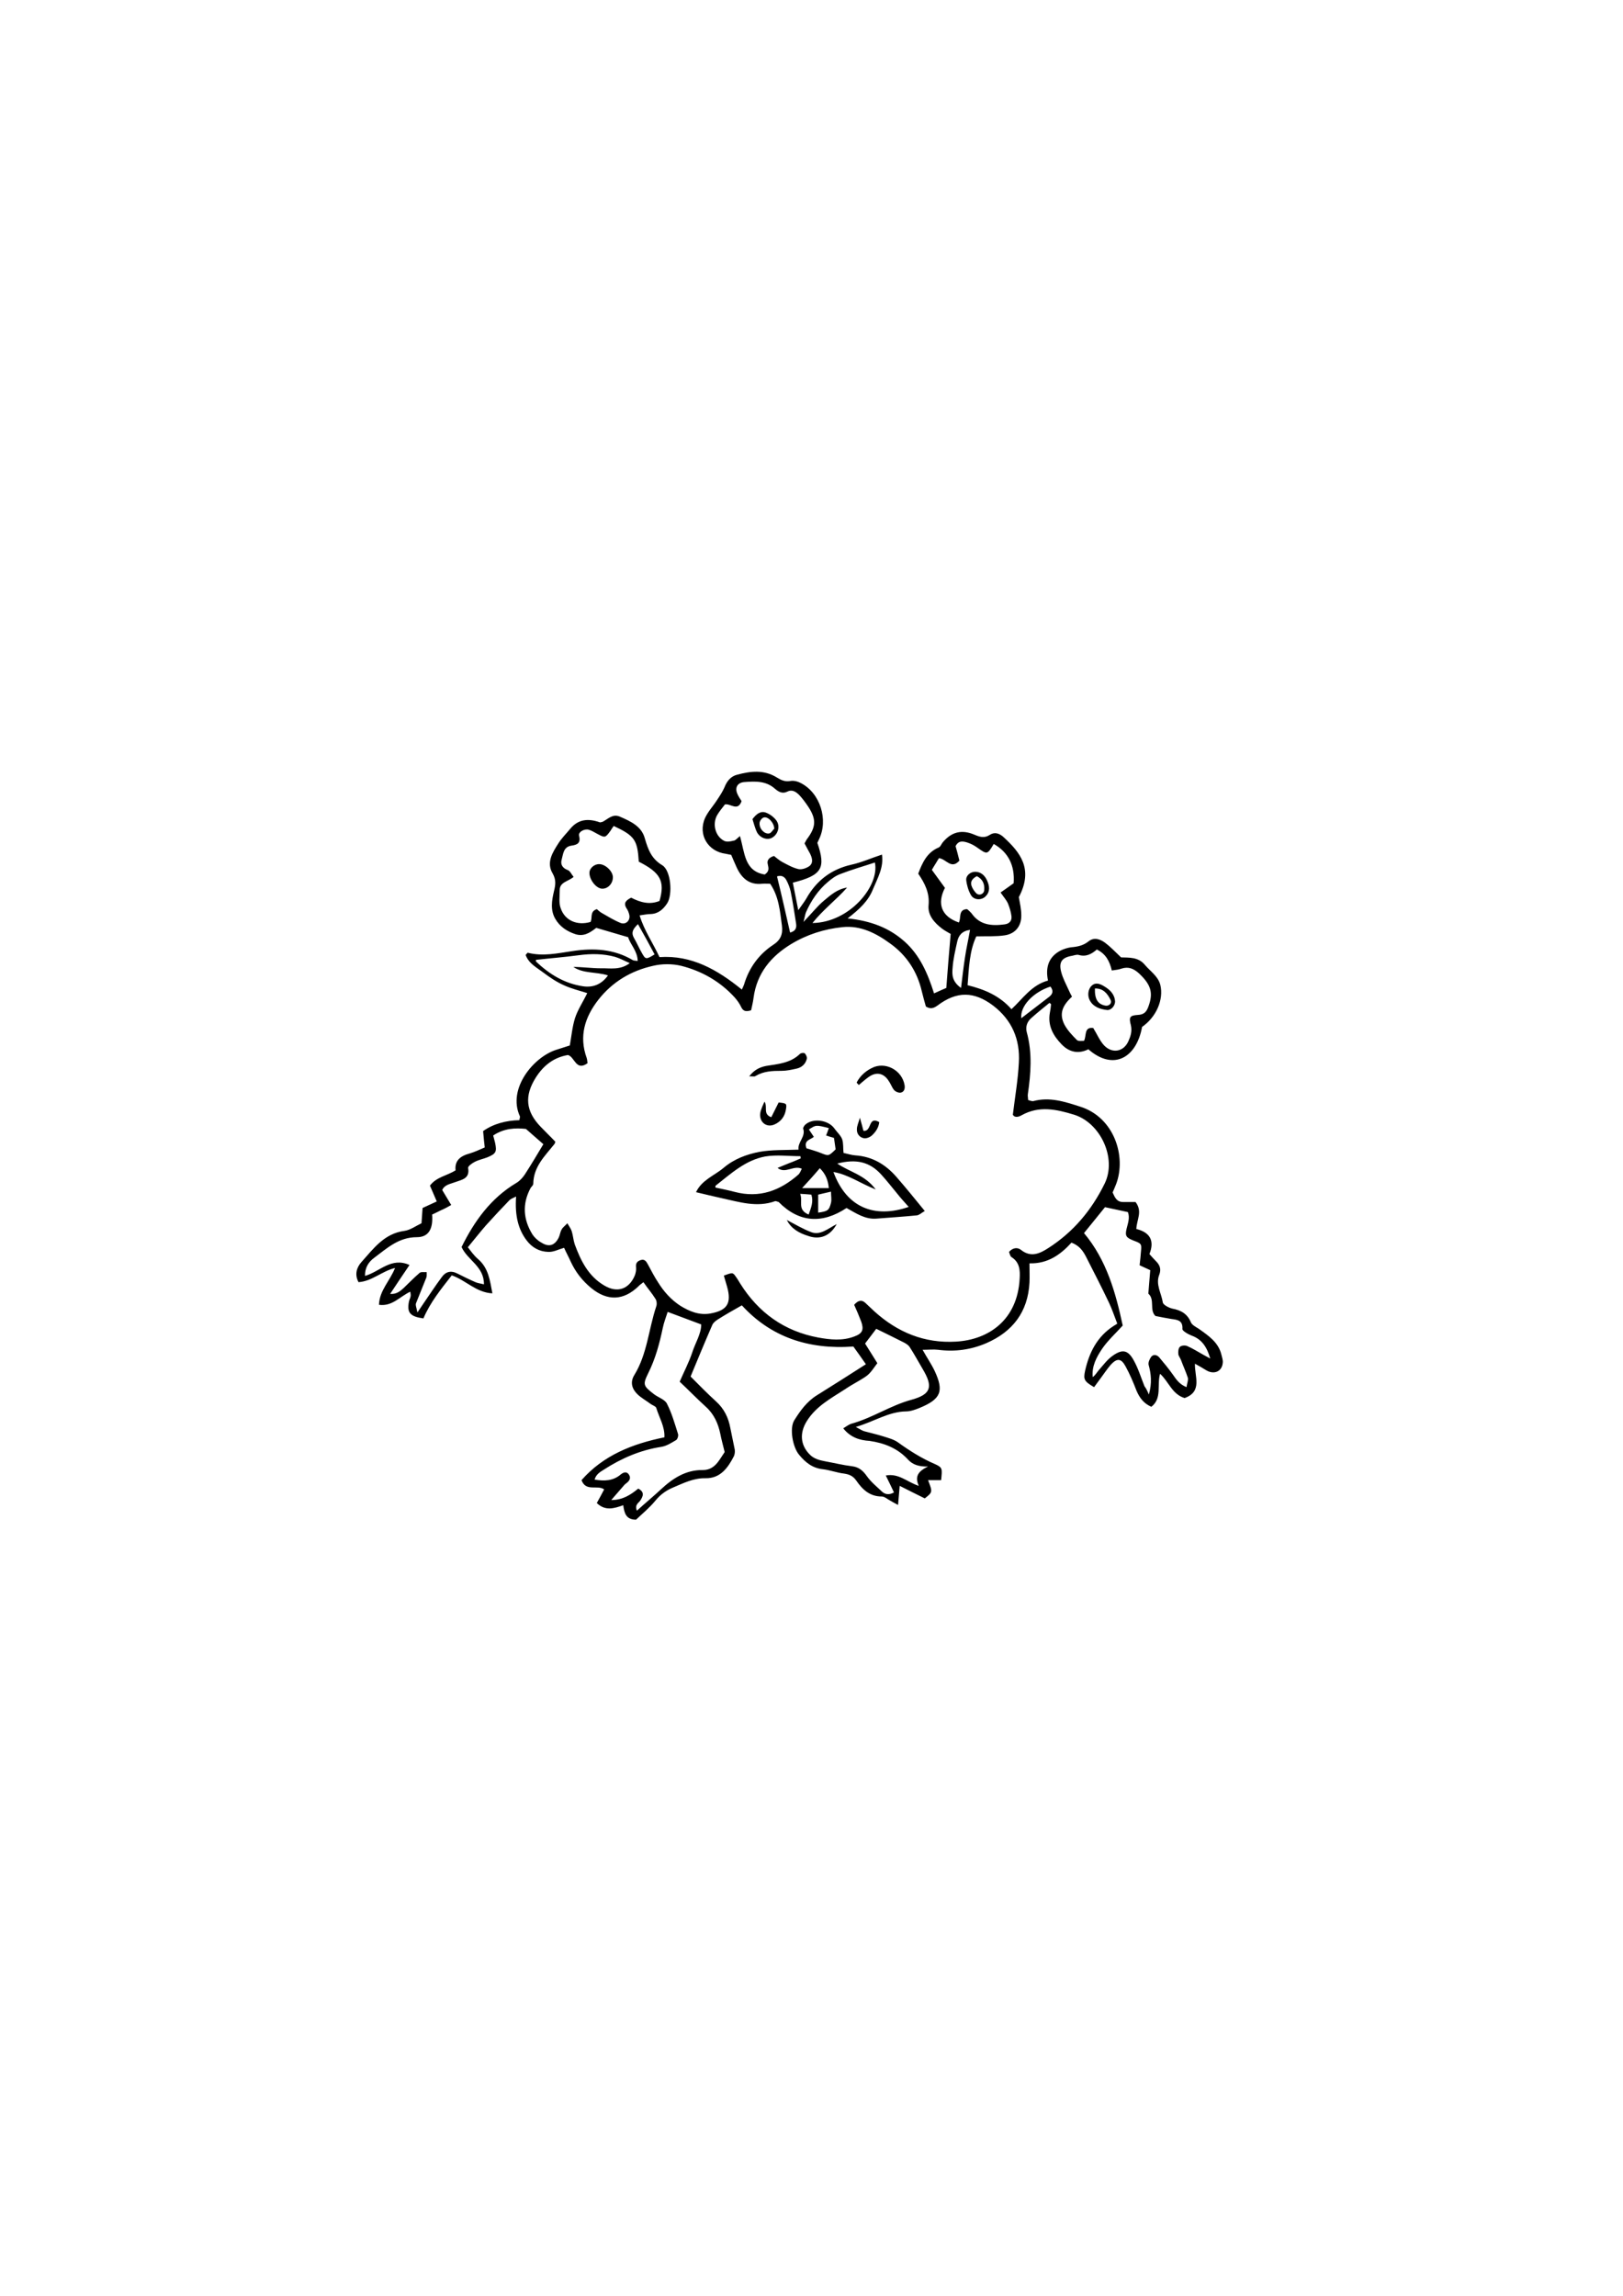 <?xml version="1.0" encoding="utf-8"?>
<!-- Generator: Adobe Illustrator 23.0.1, SVG Export Plug-In . SVG Version: 6.00 Build 0)  -->
<svg version="1.1" id="Layer_1" xmlns="http://www.w3.org/2000/svg" xmlns:xlink="http://www.w3.org/1999/xlink" x="0px" y="0px"
	 viewBox="0 0 595.3 841.9" style="enable-background:new 0 0 595.3 841.9;" xml:space="preserve">
<g>
	<path d="M384.9,367.8c-2.3,1.9-4.6,3.7-6.8,5.7c-1.4,1.3-2,3.1-1.5,5c2.1,7.6,1.5,15.2,0.4,22.8c-0.1,0.6,0.1,1.3,0.1,2.1
		c0.7,0.2,1.4,0.5,1.9,0.4c6-1.6,11.5,0.2,17.1,2c12.6,3.9,17.1,18.3,13.3,28.4c-0.4,1.1-0.9,2.1-1.3,3.1c0.8,1.8,1.5,3.5,3.8,3.5
		c1.6,0,3.3,0,4.6,0c2.7,3.5,0.4,6.5,0.3,9.9c4.9,1.2,6.8,4.2,4.8,9.2c0.9,1,1.6,1.8,2.4,2.6c1.4,1.4,2,2.9,1.2,5
		c-1.4,3.5,0.8,6.8,1.3,10.1c0.1,0.9,2.2,2,3.5,2.3c3.2,0.6,5.5,1.9,6.8,5c0.4,1,1.8,1.7,2.9,2.4c3.5,2.5,7.2,4.9,8.3,9.5
		c0.2,0.9,0.6,1.9,0.5,2.9c-0.2,2.9-2.6,4.3-5.3,3.2c-0.9-0.4-1.7-1-2.6-1.5c-0.7-0.4-1.4-0.8-2.3-1.3c-0.2,4.6,2.9,10.2-3.8,12.6
		c-4.6-1.4-5.8-6-9-8.9c-1.2,4.2,0.8,9-3.2,12.1c-2.8-1.2-4.3-3.3-5.4-5.8c-1.2-3.1-2.5-6.2-4.1-9.1c-1.6-2.9-3.1-3-5.4-0.5
		c-1.3,1.5-2.4,3.2-3.6,4.8c-0.9,1.2-1.7,2.3-2.5,3.4c-3.6-2.1-4-2.8-3.3-6c1.5-6.7,4.4-12.5,10.4-16.4c0.4-0.3,0.9-0.5,1.4-0.9
		c-1.1-2.8-1.9-5.3-3-7.6c-2.7-5.7-5.6-11.3-8.5-17c-1.1-2.1-2.4-4-5.3-5.1c-3.9,4.3-8.6,7.8-15.4,7.6c0,2.8,0.1,5,0,7.1
		c-0.6,10.8-6.2,18-15.9,22.2c-5.6,2.4-11.5,3.2-17.6,2.4c-1.7-0.2-3.5,0-5.7,0c1.6,2.9,3.2,5.2,4.4,7.7c3.5,7.5,2.4,10.4-5.7,13.7
		c-1.5,0.6-3.2,1.2-4.8,1.2c-6.4,0.1-11.6,3.7-18.4,5.7c1.7,0.9,2.4,1.4,3.2,1.6c2.2,0.6,4.5,1.1,6.7,1.8c1.9,0.6,3.9,1.1,5.5,2.2
		c4.3,3.1,8.7,5.9,13.6,8c2.9,1.3,2.7,1.7,2.3,5.9c-1.5,0-3.1,0-4.8,0c1.7,4.4,1.7,4.4-1.2,6.7c-3-1.5-5.9-2.9-9.2-4.6
		c-0.2,2.4-0.4,4.5-0.6,7c-1.3-0.7-2.1-1.1-2.9-1.6c-1-0.5-2-1.5-3.1-1.5c-4.4,0-7.1-2.6-9.3-5.8c-1.2-1.7-2.5-2.3-4.5-2.6
		c-2.6-0.3-5.2-1.3-7.8-1.6c-3.8-0.4-6.4-2.5-8.7-5.3c-2.3-2.7-3.6-9.6-1.8-12.6c2.2-3.5,4.6-6.9,8.3-9.2c5.9-3.7,11.8-7.4,18-11.4
		c-1.5-2.2-3.1-4.4-4.6-6.5c-16.5,1.2-30.3-3.5-40.9-15.1c-3.2,1.8-6,3.4-8.7,5.1c-0.8,0.5-1.7,1.2-2.1,2c-2.7,6.2-5.3,12.5-8,19
		c3.1,3.1,6.1,6.2,9.3,9.1c3,2.7,4.6,6,5.3,9.9c0.5,2.6,1.1,5.2,1.6,7.8c0.1,0.8,0,1.7-0.3,2.4c-2.2,4.3-5,8.2-10.4,8.1
		c-4.4-0.1-8.1,1.8-11.9,3.4c-2.4,1-4.6,2.5-6.4,4.7c-2.2,2.7-4.9,4.9-7.2,7.1c-3.7,0-4.3-2.4-4.7-5.3c-3.4,1.2-6.6,2.2-9.7-0.8
		c0.9-1.6,1.8-3.3,2.7-5c-2.5-1.8-6.7,1-8.3-3.4c8-9.1,18.6-13.3,30.4-15.7c0.2-3.9-1.9-7.2-3-10.8c-0.2-0.6-1.3-0.9-2-1.4
		c-1.6-1.2-3.4-2.2-4.8-3.5c-2.1-2-2.9-4.5-1.2-7.2c4.7-7.7,5.2-16.7,8-25.1c0.3-0.8,0.2-2.1-0.3-2.8c-1.3-2.1-2.9-3.9-4.4-6.1
		c-0.8,0.7-1.4,1-1.8,1.5c-5.5,5.3-11.4,5.5-17.3,0.7c-3.3-2.7-5.8-5.9-7.6-9.8c-0.7-1.6-1.6-3.2-2.4-5c-2.1,0.6-3.9,1.6-5.8,1.5
		c-3.3-0.1-6-1.6-8-4.3c-3-4-4.3-9-3.8-16c-1,0.5-1.9,0.8-2.5,1.4c-2.9,3-5.7,6-8.5,9.1c-2.2,2.5-4.2,5.1-6.7,8.1
		c1.1,1.4,2.2,3,3.7,4.3c3.9,3.3,4.4,7.9,5.3,12.6c-6-0.3-9.7-4.8-14.9-6.6c-3.9,5-7.9,9.9-10.4,15.8c-4.9-0.7-6.1-2.1-5.3-6.2
		c0.1-0.6,0.5-1.2,0.6-1.9c0.1-0.4,0-0.9-0.1-1.7c-3.8,1.7-6.6,5.5-11.5,4.8c0.2-5.3,4-8.7,5.9-13.5c-4.9,1.2-8.5,4.9-13.4,5.2
		c-1.5-2.8-0.7-5.4,1.1-7.4c4.4-4.9,8.3-10.4,15.7-11.4c2.2-0.3,4.2-1.8,6.3-2.8c0.1-1.9,0.3-3.7,0.4-5.6c1.7-0.8,3.3-1.5,5.2-2.4
		c-0.9-2.1-1.7-4-2.5-5.8c2.4-3.2,6.2-3.6,9.4-5.6c-0.4-3.6,1.8-5.3,5.2-6.2c1.7-0.5,3.4-1.3,5.5-2.2c-0.2-1.8-0.4-3.6-0.6-6
		c3.8-2.7,8.5-3.9,13.3-4c0.1-0.8,0.3-1.1,0.2-1.4c-4.7-10.2,5.1-21.8,13.3-24.4c1.6-0.5,3.1-1,5-1.6c0.6-3.3,0.9-6.8,1.9-10
		c1-3.1,2.9-5.9,4.5-9.2c-2.8-0.9-5.8-1.6-8.6-2.9c-2.7-1.2-5.2-2.9-7.6-4.7c-2.4-1.8-5.3-3.3-6.4-6.4c0.4-0.4,0.7-0.9,0.8-0.8
		c5.5,1.4,10.9,0.2,16.3-0.6c7.8-1.2,15.3-0.8,22.2,3.3c0.4,0.2,0.9,0.2,1.8,0.3c-0.1-3.7-2.7-6-3.5-8.7c-4-1.2-7.6-2.2-11.6-3.4
		c0.2-0.1-0.2,0-0.4,0.2c-2.2,1.7-4.4,3-7.3,2.1c-3.1-1-5.8-2.8-7.4-5.6c-1.9-3.2-1.3-6.8-0.5-10.2c0.6-2.4,0.8-4.2-0.5-6.5
		c-2.4-4,0-7.7,2.1-11c1.2-1.9,2.9-3.6,4.4-5.4c3-3.6,6.7-3.8,10.9-2.3c0.3-0.1,0.6-0.1,0.9-0.2c2-1,3.7-3.1,6.4-1.9
		c3.9,1.7,7.9,3.5,9.1,7.9c1.2,4.1,2.4,7.5,6.4,9.9c3.2,1.9,3.9,10.8,1.8,14c-1.4,2.1-3.2,3.8-6,3.9c-1.3,0-2.5,0.3-4.1,0.5
		c1.7,5.6,4.9,10.1,7.3,15.3c11.8-0.8,21.2,4.6,30.2,11.9c0.3-0.7,0.6-1.2,0.8-1.8c1.8-6.1,5.4-11.1,10.7-14.6
		c2.8-1.8,3.6-4,3.2-7.1c-0.7-5.2-1.1-10.6-4.3-15.3c-1,0-2-0.1-3,0c-4.7,0.5-7.5-2.1-9.3-6c-0.7-1.5-1.3-3-2-4.6
		c-0.7-0.1-1.4-0.3-2-0.4c-6.5-0.8-10.3-7-7.6-13.1c1.1-2.4,3-4.4,4.4-6.6c1-1.5,2-3,2.7-4.6c0.9-2.3,2.3-4.1,4.7-4.7
		c4.9-1.3,9.8-1.9,14.5,1c1.6,1,3.1,1.7,5.1,1.3c1.2-0.2,2.7,0.2,3.8,0.8c7.1,3.7,10.1,13.5,6.6,20.6c-0.2,0.4-0.4,0.9-0.6,1.3
		c3.2,9.3,1.7,11.9-9,14.6c0.6,3,1.2,6,2,10.1c1.3-1.9,2.2-3,2.9-4.2c3.7-6.6,9.1-10.8,16.6-12.5c3.7-0.8,7.2-2.4,11.2-3.7
		c0.7,4.7-1.6,8.6-3.3,12.7c-1.7,4.3-4.9,7.3-9.3,10.7c8.6,0.9,15.3,3.5,20.9,8.5c5.6,5,8.5,11.7,10.8,19c2-0.9,3.5-1.6,4.5-2
		c0.5-6.7,1-13,1.6-19.8c-0.6-0.4-1.9-1-3.1-1.9c-2.9-2.2-5.4-5-5-8.7c0.4-4.5-1.4-8-3.8-11.5c1.5-4,3.2-7.8,7.5-9.6
		c0.7-0.3,1-1.3,1.5-1.9c3.2-3.8,6.9-4.8,11.6-2.8c1.9,0.8,3.6,1.4,5.6,0.1c1.8-1.2,3.5-0.6,5,0.7c6.1,5.6,11.2,11.7,5.7,22.1
		c0.4,2.3,0.9,4.4,0.9,6.6c0.1,3.9-2.1,6.8-6,7.4c-3.2,0.5-6.6,0.3-10.5,0.4c-2.5,5.3-2.7,11.4-3.2,17.9c6.1,1.5,11.7,3.8,16.1,8.8
		c4.2-3.9,7.4-8.9,13.4-10.5c-1-4.8,0.2-8.7,4.6-11c1.2-0.6,2.5-1,3.8-1.2c2.4-0.2,4.5-0.6,6.5-2.2c2-1.6,4.2-0.8,6,0.5
		c2,1.5,3.7,3.3,5.9,5.4c2.8,0.1,6.3-0.2,8.7,2.7c2,2.4,4.9,4.2,5.7,7.4c1.3,5.4-1.5,11.8-6.7,15.4c-2,11.2-10.4,16.3-19.7,8.2
		c-3.6,1.8-7,1.1-9.8-1.8c-3.1-3.2-5.2-6.9-4.3-11.7c0.2-0.9,0.3-1.9,0.4-2.8C385.6,368.2,385.3,368,384.9,367.8z M339.6,369.1
		c-0.5-1.7-1-3.6-1.5-5.6c-1.7-7.3-5.6-13.2-11.6-17.5c-5.2-3.8-10.9-6.7-17.5-6c-6.7,0.7-13,2.7-18.8,6.2
		c-7.4,4.5-12.6,10.7-13.8,19.7c-0.2,1.6-0.6,3.2-0.9,4.6c-1.7,0.5-2.8,0.5-3.6-1.1c-0.6-1.3-1.5-2.6-2.5-3.7
		c-5.3-5.8-12-9.6-19.5-11.5c-3.3-0.8-7.1-0.8-10.4,0c-8,1.8-14.8,5.8-20,12.4c-5,6.4-7.2,13.4-4.3,21.4c0.2,0.6,0.2,1.3,0.3,1.9
		c-4.3,3.1-4.7-2.4-7.2-3c-5.3,0.9-9,3.9-11.8,8.3c-4.2,6.7-3.7,12.3,1.8,18c1.8,1.9,3.7,3.7,5.4,5.5c-0.2,0.5-0.2,0.7-0.3,0.8
		c-3.5,4.4-7.7,8.3-7.8,14.6c0,0.6-0.7,1.1-1,1.6c-3.1,5.8-2.7,11.5,0.7,17c0.8,1.2,2,2.3,3.3,3c2.8,1.8,5,1,6.4-2
		c0.4-0.9,0.5-2,1-2.8c0.4-0.8,1.2-1.3,2.1-2.3c0.7,1.2,1.3,2,1.6,2.9c0.5,1.6,0.6,3.3,1.1,4.8c2.2,6,5,11.7,10.8,15.1
		c4.8,2.9,9.2,1.4,11.3-3.8c0.3-0.9,0.5-1.9,0.4-2.9c-0.2-1.5,0.5-2.2,1.7-2.6c1.5-0.5,2.1,0.6,2.7,1.7c1.2,2.2,2.3,4.4,3.7,6.5
		c2.1,3.4,4.8,6.4,8.2,8.6c3.3,2,6.8,3.5,10.9,2.8c6.2-1.1,7.9-3.7,6.2-9.8c-0.4-1.4-0.8-2.7-1.2-4.1c3.2-1.2,3.3-1.2,4.4,0.4
		c0.6,0.8,1.1,1.7,1.6,2.5c6.7,10.7,16.2,17.5,28.6,19.8c4.4,0.8,8.9,1.3,13.3-0.4c3-1.1,3.5-2.5,2.5-5.4c-0.8-2.1-1.7-4.2-2.6-6.2
		c1.4-1.6,2.7-2,4.1-0.7c1.1,1,2.2,2.1,3.3,3.1c8.5,7.7,18.4,11.8,30,11.1c11.9-0.7,22.5-7.9,23.3-23.1c0.2-3.1,0-6-3-7.9
		c-0.5-0.3-0.7-1.4-0.9-1.9c1.4-1.6,3.1-1.7,4.3-0.8c3.7,3,7,1.4,10.1-0.6c9.2-5.9,15.9-13.9,20.7-23.7c4.5-9.3-1.6-22.2-11.2-25.2
		c-6.5-2-12.9-3.4-19.3,0.2c-1.2,0.7-2.6,0.9-3.2-0.2c0.8-6.6,1.9-12.9,2.2-19.1c0.5-8.5-2.5-15.6-9.4-20.9c-7-5.3-13.4-5.4-20.5,0
		C342.5,369.7,341.3,370.2,339.6,369.1z M309.3,523.8c1-0.6,2-1.4,3-1.7c7.7-2.1,14.3-6.7,22.1-8.8c7.2-2,7.9-4.8,4-11.3
		c-1.6-2.7-3.1-5.5-4.8-8.1c-0.4-0.6-1.2-1.1-1.9-1.5c-3.4-1.7-6.8-3.4-10.3-5.1c-1.3,1.7-2.7,3.6-4.1,5.4c1.6,2.6,3.1,4.9,4.5,7.2
		c-3.1,4.3-3.1,4.3-6.8,6.5c-1.7,1-3.5,2-5.1,3.1c-5.1,3.3-10.6,6.2-14,11.7c-2.6,4.2-2.4,8.6,1,12.1c1.6,1.7,3.7,2.2,5.8,2.6
		c3.3,0.6,6.5,1.4,9.8,1.8c2.6,0.3,4.1,1.7,5.5,3.7c1.5,2.1,3.6,3.8,5.5,5.6c1.3,1.2,2.8,1.2,4.4,0.3c-1-2.1-1.9-4-3-6.2
		c4.8-0.9,7.8,2.4,12.1,3.8c-1.6-3.6-0.1-5.4,3.4-7.1c-3.4,0.1-5.7-0.7-7.4-2.6c-3.8-4.1-8.6-6-14.1-6.8
		C315.3,528.2,311.9,527.1,309.3,523.8z M180.9,416.4c0.3,1.1,0.5,1.9,0.7,2.7c0.7,3.3,0.3,4-2.8,5.3c-1.5,0.6-3.2,0.9-4.7,1.7
		c-1,0.5-2.5,1.6-2.4,2.2c0.7,3.9-2.2,4.3-4.7,5.2c-1.8,0.7-3.9,0.9-4.8,2.9c1.1,1.8,2.1,3.5,3.3,5.5c-1.4,0.8-2.5,1.4-3.7,1.9
		c-1.1,0.6-2.3,1.1-3.3,1.6c0.4,5.3-1.3,8.3-5.6,8.3c-6.7,0-11,4.1-15.7,7.6c-1.9,1.4-3.4,3.5-3.3,6.6c5.5-1.6,9.6-7,16.3-4
		c-2.5,3.7-4.8,7.1-7.1,10.6c2.3,0.2,3.7-1,5-2.2c1.9-1.8,3.8-3.8,5.8-5.5c0.6-0.5,1.7-0.2,2.6-0.3c0,0.8,0.1,1.6-0.2,2.2
		c-1.2,3.1-2.5,6.1-3.7,9.2c-0.3,0.7,0.2,1.7,0.5,3.4c1-1.5,1.6-2.3,2.1-3.1c2.3-3.3,4.4-6.6,6.8-9.8c1.4-2,3.3-2.6,5.7-1.4
		c2.2,1.1,4.4,2.2,6.7,3.2c0.9,0.4,2,0.5,3.1,0.8c0.1-6.6-6.1-8.9-8.2-13.7c4.7-9.5,10.7-17.9,20.1-23.5c1.2-0.7,2.3-1.9,3.1-3.1
		c2.4-3.7,4.7-7.6,6.8-11.1c-2.1-1.8-4.2-3.7-6.4-5.6C189.1,413.6,185,413.7,180.9,416.4z M224.2,550.1c4.3,0,7.2-2,9.9-4.2
		c2.5,1.3,1.7,2.9,0.8,4.3c-0.6,1-2.2,1.5-1.3,3.8c3.1-2.8,6-5.2,8.8-7.8c4.4-4.1,9.2-7.2,15.4-7.1c2.4,0,4.1-1.1,5.5-2.9
		c1-1.3,1.8-2.7,2.5-3.7c-0.6-2.5-1.2-4.6-1.6-6.7c-0.8-3.8-2.3-7.2-5.3-9.9c-3.3-3-6.4-6.2-9.6-9.2c1.6-3.7,3.4-7.1,4.6-10.7
		c1.1-3.5,3.3-6.8,3.3-10.3c-4.2-1.6-8.1-3-12.3-4.6c-0.6,1.9-1.4,3.9-1.8,5.9c-1.2,5.7-2.7,11.3-5.3,16.5c-2.1,4.3-1.9,4.7,2.1,7.8
		c1.6,1.2,3.9,1.9,4.7,3.4c1.8,3.5,2.9,7.4,4.1,11.2c0.2,0.6-0.2,1.9-0.7,2.2c-1.7,1-3.5,2.2-5.5,2.5c-7.7,1.2-14.6,4.2-21.1,8.4
		c-1.3,0.8-2.8,1.7-3.3,3.6c3.6,0.6,6.8,0.5,9.6-1.9c1-0.8,2.2-1.2,3,0.1c0.8,1.2,0.2,2.2-0.8,3c-0.4,0.3-0.8,0.6-1.1,1
		C227.2,546.6,225.7,548.4,224.2,550.1z M421.4,511.4c1.2-4.3,0.8-7.6-0.1-10.9c-0.2-0.9,0.4-2.2,1-3c0.9-1,2.2-0.6,3,0.4
		c1.7,2,3.4,4.1,4.9,6.2c1.2,1.7,2.3,3.5,5,4.6c0.2-1.4,0.7-2.5,0.5-3.4c-0.7-2.2-1.7-4.3-2.5-6.5c-0.3-0.8-0.9-1.5-1-2.2
		c-0.1-0.9,0-2.2,0.6-2.7c0.5-0.5,1.9-0.6,2.6-0.3c2.1,0.9,4.1,2.2,6.1,3.3c0.8,0.4,1.6,0.9,2.4,1.3c-1.1-3.9-2.9-7-6.8-8.4
		c-1.3-0.5-3.4-1.7-3.4-2.4c0.2-3.2-1.8-3.4-4-3.7c-1.9-0.3-3.9-0.7-5.9-1.1c-2.3-2.2-0.1-6-2.6-8.2c0.2-2.9,0.5-5.8,0.7-8.6
		c-1.5-0.7-2.6-1.2-3.9-1.8c0.2-1.9,0.4-3.5,0.5-5.1c0.3-2.7,0.1-2.9-2.6-3.9c-2.8-1.1-3.3-1.7-2.7-4.3c0.5-2.1,1.3-4.1,0.5-6.2
		c-2.8-0.6-5.5-1.2-8.4-1.8c-2.3,2.8-4.9,6.1-7.7,9.5c8.3,9.9,11.6,21.8,14.2,33.9c-2.6,2.9-5.5,5.5-7.6,8.6c-2,3-3.8,6.3-3.4,10.3
		c1-0.7,1.5-1.7,2.2-2.5c1.6-1.8,3.1-3.9,5.1-5.3c3.5-2.5,5.6-2.2,7.7,1.6c1.7,3,2.7,6.4,4,9.6C420.3,509,420.7,509.8,421.4,511.4z
		 M225.1,302.9c-0.5,0.7-0.9,1.3-1.2,1.8c-1.9,2.6-2,2.6-4.8,1.1c-1-0.5-2-1.2-3.1-1.5c-1.6-0.5-4,0.8-3.6,2.2
		c0.7,2.7-0.7,3.3-2.7,3.6c-3.1,0.4-3.1,3.1-3.7,5.2c-0.5,1.8,0.4,3.1,2.3,3.8c0.8,0.3,1.3,1.5,2.1,2.5c-2.1,1.7-5.1,1.9-5.1,4.8
		c0,2.3-0.4,4.8,0.4,6.8c1.6,4.5,6.1,6.3,10.9,4.9c0.8-1.5-0.4-3.8,2.3-4.7c0.5,0.4,1.1,1,1.8,1.4c2.3,1.3,4.5,2.7,7,3.7
		c2,0.7,3.6-1.1,3.1-3.1c-0.2-0.8-0.5-1.6-1-2.3c-1.3-2.1,0-3,1.7-3.9c3.3,1.7,6.7,2.7,10.4,1.2c2.1-7.3,0.3-10.4-7.6-14.4
		C233.8,308,232.8,306.5,225.1,302.9z M401,377c1.4,2.3,2.4,4.7,4,6.4c3,3.1,7.2,2.3,8.9-1.6c0.8-1.8,1.4-3.6,0.9-5.8
		c-0.8-3-0.4-3.6,2.5-3.8c2.3-0.1,3.2-1.1,3.9-3c1.9-5.1,1-8.1-3.5-12.3c-1.9-1.7-3.8-2.5-6.3-1.7c-1.1,0.4-2.2,0.5-3.6,0.7
		c-0.8-3.4-2.2-6.1-5.5-7.7c-1.8,1.6-3.9,2.8-6.6,2c-0.7-0.2-1.6,0.1-2.4,0.3c-3.7,0.6-5,2.2-4.1,5.8c0.6,2.4,1.8,4.6,2.8,6.8
		c0.4,0.9,0.8,1.7,1.2,2.4c-3.7,3.4-4.7,6.4-2.8,10.2c1.1,2.1,2.9,4,4.6,5.7c0.5,0.5,1.8,0.3,2.6,0.3
		C398.6,379.9,397.5,376.5,401,377z M271.4,306.6c1.8,6.1,1.6,12.9,9.1,14.1c1.8-1.2,1.4-2.4,1.1-3.8c-0.4-1.5,0.6-2.5,2.3-3
		c0.9,0.7,1.9,1.6,3,2.2c1.9,1,3.8,2.1,5.9,2.6c1.2,0.3,3-0.3,4.1-1.1c1.5-1.2,1-3,0.2-4.6c-0.7-1.3-1.4-2.5-2-3.7
		c0.4-0.7,0.6-1.2,0.9-1.6c3.3-4.4,3.5-7.2,0.5-11.8c-1-1.5-2.1-3-3.3-4.3c-1.2-1.2-2.6-2.2-4.4-1.3c-1.8,0.9-3.2,0.1-4.5-1
		c-3.3-3-7.3-2.8-11.3-2.5c-2.5,0.2-3.5,2-2.6,4.2c0.4,1,1.1,2,1.6,2.8c-1.4,3.9-4,0.8-6.1,1.2c-1,1.3-2.1,2.6-2.9,4
		c-1.8,3.3-0.6,7.8,2.7,9.4c0.9,0.4,2.2,0.2,3.3-0.1C269.7,308.3,270.2,307.6,271.4,306.6z M354.6,333.4c0.2,0.1,0.3,0.1,0.4,0.2
		c0.5,0.5,1,0.9,1.4,1.4c3,4.3,7.4,4.6,12,4c1.8-0.2,2.8-1.3,2.6-3c-0.2-1.6-0.7-3.2-1.3-4.7c-0.6-1.3-1.6-2.4-2.7-4
		c1.7-1.2,3.3-2.3,4.8-3.4c0.5-6.5-2-11.4-7.3-14.4c-2.4,4-2.4,3.9-6.1,1.3c-1.1-0.8-2.3-1.4-3.5-1.8c-1.6-0.5-3.3-0.9-4.4,1.3
		c0.5,1.8,1,3.6,1.4,5.3c-3,3.4-4.8-0.6-7.5-0.9c-0.8,1.4-1.7,2.7-2.6,4.3c1.7,2.3,3.2,4.4,4.8,6.6c-3,5.8-1.3,10.5,5.1,12.7
		C352.6,336.7,351.4,333.6,354.6,333.4z M310.7,325.5c-4,4.5-8.8,8.1-12.7,13c13.7-0.2,24.7-13.7,22.9-22.2
		c-4.2,1.4-8.5,2.6-12.6,4.2c-1.7,0.6-3.2,1.7-4.6,2.9c-3.6,3-6.2,6.9-8.1,11.2c-0.3,0.8-0.4,1.7-0.9,3.5c3-3.1,5-5.7,7.5-7.8
		C304.7,328.2,307.2,326,310.7,325.5z M231,353.2c-2.1-0.9-3.7-1.8-5.4-2.3c-4.4-1.2-8.8-1.2-13.3-0.6c-5.2,0.7-10.4,1.1-15.7,1.7
		c0,0-0.1,0.4,0,0.6c4.9,4.7,10.5,8.1,17.3,9.1c3.5,0.5,6.7-0.6,9.1-4c-4.5-1.4-9-0.6-12.7-3.1c3.4,0,6.7,0.5,10.1,0.5
		C223.8,355,227.4,355.9,231,353.2z M352.5,362.3c0.5-4.2,0.9-7.6,1.4-10.9c0.5-3.5,1.3-6.9,1.9-10.4c-2.9,0.4-4.2,2-4.7,4.3
		c-0.7,3.2-1.5,6.5-1.7,9.7C349.2,357.3,349.1,359.9,352.5,362.3z M289.8,342c2.2-0.6,2.4-1.9,2.2-3.3c-0.6-3.9-1.2-7.9-2-11.8
		c-0.3-1.4-0.9-2.9-1.6-4.2c-0.6-1.1-1.7-1.9-3.4-1.3C286.7,328.3,288.2,335,289.8,342z M385.3,361.8c-6.5,2.1-11.2,7.3-10.7,11.6
		c3.4-2.6,6.9-5.3,10.3-7.9C386.1,364.5,386.5,363.4,385.3,361.8z M234,338.9c-2,1.9-2.5,3.2-1.5,5c1.1,1.9,1.9,3.8,3,5.7
		c1.3,2.3,1.5,2.3,4.6,0.4C238.2,346.4,236.2,342.8,234,338.9z"/>
	<path d="M309.4,422.8c1.4,0.3,2.9,0.8,4.3,0.9c6.2,0.4,11.1,3.3,15.1,7.9c3.5,4,6.8,8.1,10.4,12.5c-1.1,0.6-2,1.5-2.9,1.6
		c-5,0.5-9.9,0.8-14.9,1.2c-4.1,0.3-7.3-1.9-10.9-3.9c-8.9,5.9-17.4,5.4-24.9-2.2c-0.7-0.2-1.1-0.4-1.3-0.3
		c-6.7,2.4-13.1,0.3-19.6-1.1c-3.1-0.7-6.1-1.4-9.4-2.2c2.1-4.5,6.8-6.1,10.2-9c3.8-3.2,8.4-4.9,13.1-5.8c4.5-0.8,9.2-0.6,14.3-0.8
		c-0.4-2.8,2.7-4.7,1.7-7.7c-0.1-0.3,0.3-0.9,0.6-1.3c2.7-2.7,8.6-2,10.9,1.3c0.9,1.3,2.3,2.5,2.8,3.9
		C309.4,419.3,309.2,421,309.4,422.8z M293.7,424.8c0-0.3-0.1-0.5-0.1-0.8c-4.3,0-8.7-0.6-12.9,0.1c-7.2,1.3-12.6,6.3-18.2,10.7
		c-0.1,0.1-0.1,0.3-0.1,0.7c2.4,0.5,4.8,1,7.1,1.6c9.1,2.4,16.7-0.5,23.4-6.4c0.5-0.5,0.8-1.3,1.2-2.1c-3.1-1.4-6,2-8.9-0.3
		c1.6-0.7,3-1.2,4.4-1.8C291,426,292.3,425.4,293.7,424.8z M333.3,442.6c-1.4-1.6-3-3.3-4.4-5.1c-1.9-2.3-3.7-4.6-5.7-6.8
		c-4.2-4.6-9.1-5.8-16.1-4c4.5,3.1,10.1,4.1,14.1,9.5c-5.8-2.3-10.1-5.5-15.5-6.4C310.5,442.9,320.8,446.9,333.3,442.6z M304,413.7
		c-4.7-1.2-4.7-1.2-7.3,0.5c0.6,0.9,1.2,1.8,1.8,2.7c-1.2,1.1-3.8,1.2-2.7,4.2c1.6,0.5,3.4,1,5.2,1.7c3,1.2,2.9,1.2,5.5-1.3
		c-0.2-1.5-0.4-2.9-0.6-4.2c-1.1-0.3-2-0.6-2.9-0.9C303.4,415.5,303.6,414.8,304,413.7z M294.2,435.7c3.5,0,6.5,0,9.8,0
		c-0.3-2.9-1.1-5.1-3.3-7.3C298.6,430.9,296.6,433.1,294.2,435.7z M300.1,444.7c3.5-0.5,4-0.8,4.7-3.6c0.3-1.2,0-2.4,0-4.1
		c-1.9,0.4-3.3,0.8-4.7,1.1C300.1,440.6,300.1,442.6,300.1,444.7z M296.6,445.4c1-2.7,1.8-4.8,1-7.3c-1.2-0.1-2.2-0.2-4.1-0.3
		C294.6,440.6,292.3,443.6,296.6,445.4z"/>
	<path d="M314.2,397c1.2-2.3,3.1-4.1,5.5-5.3c4.9-2.6,11.2,0.7,12.1,6.3c0.2,1.3-0.2,2.5-1.5,2.7c-0.8,0.1-1.9-0.4-2.4-1
		c-0.8-1-1.2-2.3-2-3.4c-1.8-2.8-4.5-3.3-7.2-1.4c-1.3,0.9-2.5,2-3.7,3C314.7,397.5,314.4,397.3,314.2,397z"/>
	<path d="M274.8,394.7c1.9-2.4,3.8-3.3,6.2-3.8c4.3-0.7,8.9-1,12.4-4.4c0.4-0.4,1.5-0.5,1.8-0.2c0.5,0.5,0.9,1.5,0.7,2.1
		c-0.5,1.9-1.9,3.1-3.8,3.5c-1.8,0.4-3.6,0.8-5.4,0.8c-3.4,0-6.6,0.1-9.6,1.9C276.8,394.9,276.2,394.7,274.8,394.7z"/>
	<path d="M280.4,404c1.3,1.9-0.7,4.6,2.5,5.7c0.9-1.8,1.8-3.6,2.7-5.4c2.9,0.3,3,0.4,2.7,2.4c-0.4,2.7-1.8,4.6-4.3,5.7
		c-2.6,1.1-5.1-0.5-5.2-3.4C278.8,407.9,279.1,406.8,280.4,404z"/>
	<path d="M288.6,447.4c2.9,1.5,5.7,3.2,8.8,4.4c3.4,1.4,6.2-1.2,9.5-2.9c-2.4,4.4-6.2,5.9-10.6,4.3
		C293.1,452.2,290.2,450.6,288.6,447.4z"/>
	<path d="M315.4,409.9c0.6,2.1,1,3.6,1.3,4.8c3.2,0.4,1.6-5.6,5.8-3.2c-0.2,2-1.3,3.6-2.7,4.9c-0.8,0.7-2.1,1.2-3,1
		c-1.5-0.3-2.6-1.6-2.5-3.3C314.3,412.9,314.9,411.7,315.4,409.9z"/>
	<path d="M219.9,316.9c2.3,0.1,4.9,2.7,4.9,4.8c0,2.4-1.9,4.3-4,4.2c-2.1-0.1-4.6-3.2-4.6-5.8C216.2,318.4,218,316.8,219.9,316.9z"
		/>
	<path d="M409,367.4c-0.1,1.6-1.5,3.1-2.9,3c-2.5-0.3-4.9-1-6.3-3.4c-1-1.7-0.8-4.2,0.6-5.5c1.5-1.4,3.1-0.7,4.6,0.2
		C407.2,363,408.9,364.7,409,367.4z M401.6,362.5c-0.1,4,1.1,5.8,3.9,6.3c1.3,0.2,2.4-0.9,1.9-2
		C406.2,364.3,404.6,362.4,401.6,362.5z"/>
	<path d="M276,300.4c1.4-1.9,3-3.1,4.9-2.4c1.4,0.5,2.9,1.6,3.8,2.8c1.6,2.1,0.7,5.2-1.5,6.4c-1.7,1-4.3,0.2-5.5-1.9
		C276.9,303.7,276.5,301.9,276,300.4z M284,303.9c-0.1-2.3-2.4-4.6-3.9-4.1c-0.7,0.2-1.5,1.3-1.5,2.1c-0.1,2.2,2,4.2,3.7,3.7
		C283,305.3,283.5,304.3,284,303.9z"/>
	<path d="M357.7,319.7c2,0,3.7,1.3,4.6,3.8c0.9,2.3,0.5,4.1-1,5.4c-1.5,1.3-4.1,1.2-5.2-0.7c-0.9-1.6-1.5-3.6-1.7-5.5
		C354.3,321,356,319.7,357.7,319.7z M358.3,321.3c-1.7,0.9-2.4,2-2,3.4c0.3,1,1,2.1,1.8,2.9c1.1,1,2.8,0.3,2.9-1.2
		C361.2,324.1,360.4,322.4,358.3,321.3z"/>
</g>
</svg>
